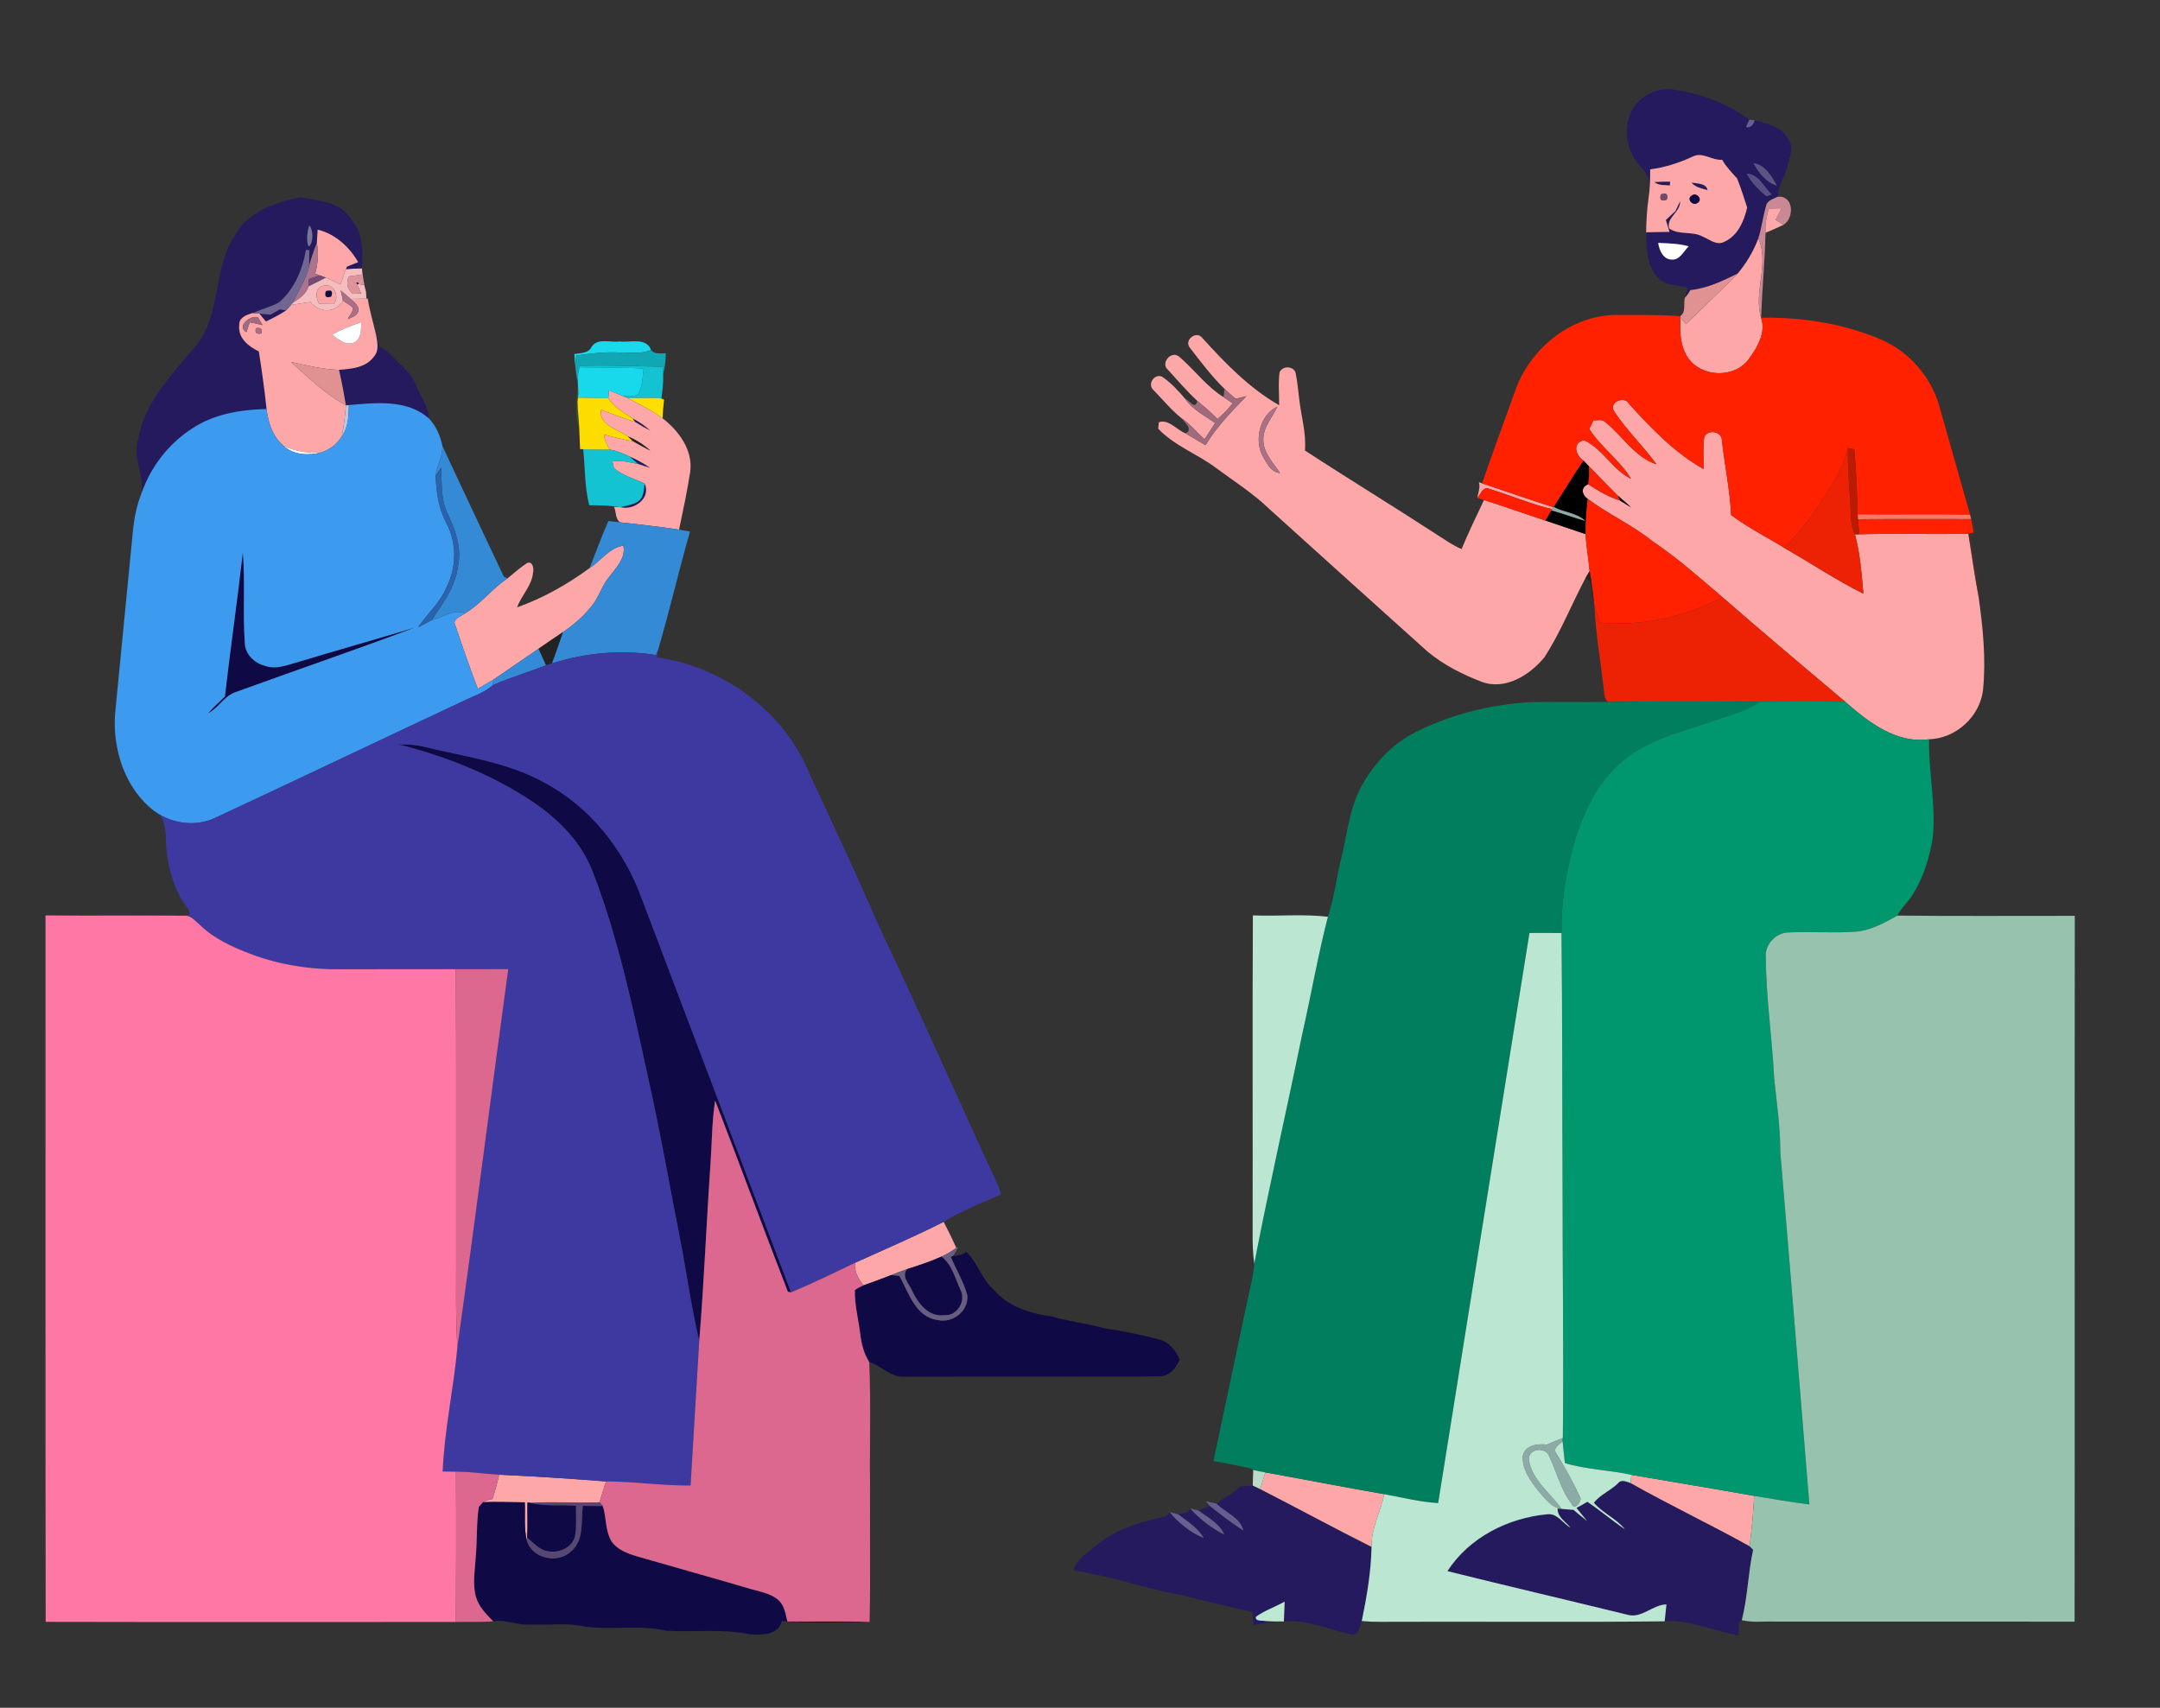 <?xml version="1.0" encoding="UTF-8" ?>
<!DOCTYPE svg PUBLIC "-//W3C//DTD SVG 1.1//EN" "http://www.w3.org/Graphics/SVG/1.1/DTD/svg11.dtd">
<svg width="645pt" height="510pt" viewBox="0 0 645 510" version="1.1" xmlns="http://www.w3.org/2000/svg">
<rect x="0" y="0" width="645" height="510" fill="#333333" stroke="none"/>
<g id="#251a5eff">
<path fill="#251a5e" opacity="1.00" d=" M 487.14 33.33 C 489.44 28.55 494.80 26.01 500.02 26.76 C 507.97 28.06 515.89 30.84 522.36 35.77 C 522.11 36.30 521.63 37.36 521.38 37.89 C 522.60 38.48 523.82 37.01 523.90 35.87 C 527.51 36.97 531.73 37.56 533.77 41.25 C 536.02 43.76 534.30 46.93 533.73 49.73 C 532.95 52.81 530.98 55.50 530.83 58.76 C 529.57 59.42 527.71 59.81 527.39 61.45 C 526.44 64.66 526.05 68.01 525.06 71.21 C 523.62 75.02 521.52 78.57 518.90 81.68 C 514.42 83.90 509.82 86.12 504.78 86.63 C 504.38 87.38 503.90 88.08 503.35 88.71 C 503.48 88.06 503.75 86.75 503.88 86.09 C 501.28 84.71 497.89 85.62 495.62 83.38 C 491.60 79.82 491.73 74.28 491.55 69.38 C 493.88 69.30 496.20 69.26 498.54 69.25 C 498.15 68.06 497.80 66.88 497.44 65.69 C 498.38 64.82 499.33 63.94 500.28 63.06 C 500.73 62.07 501.21 61.08 501.70 60.11 C 501.82 63.43 497.49 64.93 498.43 68.21 C 501.37 70.33 505.37 68.90 508.49 70.68 C 510.51 71.49 512.65 73.46 514.92 72.19 C 518.93 70.41 520.79 66.01 521.72 61.99 C 520.80 59.08 519.85 56.15 518.73 53.31 C 517.13 51.53 515.44 49.82 514.26 47.71 C 511.24 47.99 508.44 45.27 505.53 46.73 C 501.48 48.63 497.20 50.00 492.76 50.58 C 492.80 53.45 492.69 56.32 492.27 59.16 C 492.67 56.04 492.92 52.71 490.39 50.36 C 486.01 45.98 484.40 39.02 487.14 33.33 M 523.59 48.74 C 525.17 51.54 527.34 54.49 530.58 55.43 C 529.11 52.64 526.99 49.14 523.59 48.74 M 521.62 51.86 C 522.94 54.54 525.17 56.63 527.38 58.59 C 527.80 58.47 528.65 58.23 529.08 58.11 C 526.75 55.92 525.19 52.01 521.62 51.86 M 495.16 72.53 C 495.45 74.65 496.57 77.38 499.07 77.52 C 501.57 77.82 502.75 75.01 504.27 73.56 C 501.30 72.70 498.21 72.69 495.16 72.53 Z" />
<path fill="#251a5e" opacity="1.00" d=" M 493.99 54.37 C 495.56 54.27 497.13 54.25 498.72 54.24 C 498.70 54.52 498.66 55.09 498.64 55.37 C 497.04 55.24 495.31 55.43 493.99 54.37 Z" />
<path fill="#251a5e" opacity="1.00" d=" M 505.11 54.53 C 506.76 54.84 509.49 54.65 509.90 56.79 C 508.22 56.26 506.26 55.99 505.11 54.53 Z" />
<path fill="#251a5e" opacity="1.00" d=" M 70.17 70.26 C 74.06 63.13 82.47 60.24 90.02 58.92 C 93.72 59.78 97.64 59.96 101.04 61.82 C 103.80 63.14 105.09 66.05 106.87 68.35 C 108.32 72.13 108.36 76.19 108.06 80.17 C 106.46 80.18 104.86 80.28 103.27 80.41 C 103.36 80.21 103.54 79.81 103.64 79.61 C 104.74 79.15 105.85 78.70 106.96 78.28 C 104.26 73.69 100.14 69.87 94.86 68.58 C 94.77 69.92 94.69 71.25 94.61 72.59 C 93.69 74.81 92.91 77.09 92.32 79.42 C 92.36 77.85 92.37 76.27 92.38 74.70 L 91.35 74.65 C 90.36 80.52 87.89 86.40 83.28 90.34 C 80.79 91.65 78.05 92.38 75.47 93.49 C 73.65 94.01 71.29 94.79 71.44 97.13 C 71.00 100.91 74.23 103.49 77.29 104.94 C 78.19 110.66 79.00 116.39 79.60 122.15 C 71.78 122.32 63.73 123.66 57.14 128.13 C 50.30 132.59 45.04 139.42 42.33 147.12 C 43.03 141.81 39.49 136.64 41.25 131.31 C 43.01 120.33 51.09 112.15 57.88 103.97 C 66.35 94.63 63.28 80.41 70.17 70.26 M 92.35 67.33 C 91.73 69.26 91.39 71.69 92.14 73.61 C 93.71 72.63 93.53 68.43 92.35 67.33 Z" />
<path fill="#251a5e" opacity="1.00" d=" M 83.52 92.38 C 84.00 92.46 84.95 92.62 85.43 92.71 C 83.52 93.99 81.47 95.03 79.40 96.01 C 78.91 95.43 77.95 94.26 77.46 93.67 C 78.57 93.77 79.68 93.86 80.80 93.95 C 81.70 93.42 82.61 92.90 83.52 92.38 Z" />
<path fill="#251a5e" opacity="1.00" d=" M 112.30 100.04 C 112.64 101.21 112.98 102.39 113.33 103.57 C 114.99 104.12 116.20 105.40 117.38 106.62 C 119.82 109.25 122.92 111.45 124.18 114.96 C 125.53 118.30 127.97 121.31 128.14 125.03 C 121.53 119.15 112.28 120.29 104.18 120.97 L 103.30 121.05 C 102.71 117.49 102.03 113.96 101.23 110.44 C 104.92 110.15 109.22 109.82 111.60 106.56 C 113.27 104.76 112.70 102.19 112.30 100.04 Z" />
<path fill="#251a5e" opacity="1.00" d=" M 188.83 124.93 C 190.79 125.90 192.62 127.13 194.22 128.63 C 192.64 127.83 191.11 126.94 189.63 125.99 L 188.83 124.93 Z" />
<path fill="#251a5e" opacity="1.00" d=" M 187.94 136.31 C 190.13 137.23 192.22 138.37 194.17 139.73 C 192.96 139.37 191.75 138.96 190.56 138.56 C 189.67 137.82 188.81 137.05 187.94 136.31 Z" />
<path fill="#251a5e" opacity="1.00" d=" M 192.49 144.38 C 194.49 148.77 189.36 152.52 185.28 151.46 C 187.07 150.99 189.01 150.76 190.58 149.71 C 192.31 148.49 192.22 146.24 192.49 144.38 Z" />
<path fill="#251a5e" opacity="1.00" d=" M 483.10 443.02 C 484.07 441.66 485.63 442.49 486.89 442.87 C 498.58 449.48 510.73 455.22 522.46 461.76 C 522.72 462.02 523.24 462.56 523.50 462.83 C 521.99 469.76 521.87 476.95 520.12 483.84 L 519.26 484.47 C 519.22 485.77 519.19 487.07 519.18 488.39 C 511.78 487.20 504.70 483.56 497.09 484.18 C 497.26 482.49 497.44 480.81 497.62 479.13 C 493.49 479.22 490.27 483.36 486.08 482.24 C 468.14 477.84 450.15 473.66 432.23 469.20 C 438.68 459.13 450.37 453.29 462.06 452.21 C 465.04 451.86 466.68 454.93 469.00 456.26 C 467.60 454.43 465.04 453.11 465.12 450.51 C 466.70 450.63 468.28 450.76 469.87 450.90 C 471.20 452.03 472.55 453.15 473.94 454.23 C 472.87 452.92 471.79 451.63 470.75 450.31 C 471.85 449.74 472.94 449.14 474.00 448.49 C 477.85 451.07 481.39 454.09 485.22 456.70 C 482.65 453.46 478.60 451.89 475.95 448.77 C 477.82 446.36 480.91 445.15 483.10 443.02 Z" />
<path fill="#251a5e" opacity="1.00" d=" M 374.08 443.63 C 374.82 443.98 375.57 444.34 376.32 444.70 C 387.44 450.38 398.40 456.36 409.56 461.95 C 409.41 469.38 408.14 476.82 406.64 484.09 C 406.09 485.70 405.53 489.05 403.10 487.99 C 396.56 486.63 390.16 483.57 383.38 484.22 C 383.45 482.24 383.53 480.26 383.61 478.30 C 380.79 479.88 377.67 480.92 375.03 482.82 C 374.70 484.32 377.05 483.86 377.91 484.11 C 379.59 484.23 381.29 484.24 382.98 484.22 C 380.07 484.34 377.15 484.60 374.33 485.36 C 374.14 484.03 374.05 482.70 373.96 481.38 C 367.12 479.85 360.28 478.30 353.50 476.51 C 342.47 474.53 331.80 470.65 320.72 469.01 C 321.16 465.82 324.61 463.80 326.96 461.83 C 332.17 457.31 338.84 454.97 345.48 453.49 C 346.84 453.09 348.64 453.10 349.27 451.58 C 352.02 454.86 355.46 457.68 359.45 459.30 C 357.65 456.23 354.57 454.31 351.79 452.23 C 353.10 451.86 354.92 452.11 355.34 450.44 C 358.26 453.60 361.67 456.36 365.56 458.24 C 364.12 454.91 360.69 453.20 357.93 451.13 C 359.04 450.67 360.15 450.21 361.26 449.73 C 364.52 452.29 367.81 454.84 371.29 457.09 C 370.41 453.19 365.88 451.69 363.26 449.04 C 365.56 447.24 368.28 446.01 370.35 443.92 C 371.58 443.81 372.83 443.73 374.08 443.63 Z" />
</g>
<g id="#675f8fff">
<path fill="#675f8f" opacity="1.00" d=" M 522.36 35.77 C 522.74 35.80 523.51 35.85 523.90 35.87 C 523.82 37.01 522.60 38.48 521.38 37.89 C 521.63 37.36 522.11 36.30 522.36 35.77 Z" />
<path fill="#675f8f" opacity="1.00" d=" M 355.34 450.44 C 355.99 450.61 357.28 450.95 357.93 451.13 C 360.69 453.20 364.12 454.91 365.56 458.24 C 361.67 456.36 358.26 453.60 355.34 450.44 Z" />
</g>
<g id="#fda7a8ff">
<path fill="#fda7a8" opacity="1.00" d=" M 505.53 46.73 C 508.44 45.27 511.24 47.99 514.26 47.71 C 515.44 49.82 517.13 51.53 518.73 53.31 C 519.85 56.15 520.80 59.08 521.72 61.99 C 520.79 66.01 518.93 70.41 514.92 72.19 C 512.65 73.46 510.51 71.49 508.49 70.68 C 505.37 68.90 501.37 70.33 498.43 68.21 C 497.49 64.93 501.82 63.43 501.70 60.11 C 501.21 61.08 500.73 62.07 500.28 63.06 C 499.33 63.94 498.38 64.82 497.44 65.69 C 497.80 66.88 498.15 68.06 498.54 69.25 C 496.20 69.26 493.88 69.30 491.55 69.38 C 491.60 65.96 491.81 62.54 492.27 59.16 C 492.69 56.32 492.80 53.45 492.76 50.58 C 497.20 50.00 501.48 48.63 505.53 46.73 M 493.99 54.37 C 495.31 55.43 497.04 55.24 498.64 55.37 C 498.66 55.09 498.70 54.52 498.72 54.24 C 497.13 54.25 495.56 54.27 493.99 54.37 M 505.11 54.53 C 506.26 55.99 508.22 56.26 509.90 56.79 C 509.49 54.65 506.76 54.84 505.11 54.53 M 495.97 58.06 C 495.48 59.67 496.06 60.19 497.71 59.62 C 498.20 58.01 497.62 57.49 495.97 58.06 M 505.18 58.41 C 503.48 59.40 505.49 61.62 506.87 60.60 C 508.62 59.62 506.59 57.26 505.18 58.41 Z" />
<path fill="#fda7a8" opacity="1.00" d=" M 94.86 68.58 C 100.14 69.87 104.26 73.69 106.96 78.28 C 105.85 78.70 104.74 79.15 103.64 79.61 C 103.54 79.81 103.36 80.21 103.27 80.41 C 102.71 81.92 102.20 83.44 101.69 84.97 C 100.23 84.25 98.78 83.53 97.29 82.90 C 96.83 82.73 95.91 82.39 95.45 82.22 L 94.11 81.75 C 94.90 78.76 95.24 75.65 94.61 72.59 C 94.69 71.25 94.77 69.92 94.86 68.58 Z" />
<path fill="#fda7a8" opacity="1.00" d=" M 518.90 81.68 C 521.52 78.57 523.62 75.02 525.06 71.21 C 528.43 78.75 523.55 87.15 525.87 94.88 C 527.44 99.19 524.77 103.80 522.23 107.20 C 518.01 113.07 508.12 112.75 504.08 106.88 C 501.65 103.35 501.56 98.89 501.79 94.77 C 502.20 95.28 503.04 96.30 503.46 96.81 C 508.59 91.76 513.87 86.84 518.90 81.68 Z" />
<path fill="#fda7a8" opacity="1.00" d=" M 104.69 89.27 C 106.26 89.24 107.84 89.22 109.42 89.19 L 109.81 89.19 C 110.39 92.86 111.48 96.42 112.30 100.04 C 112.70 102.19 113.27 104.76 111.60 106.56 C 109.22 109.82 104.92 110.15 101.23 110.44 C 96.38 110.34 91.67 109.13 86.95 108.11 C 92.07 112.79 97.19 117.70 103.30 121.05 C 103.03 124.16 102.70 127.27 102.06 130.33 C 100.73 132.55 98.55 134.18 96.13 135.07 C 92.23 135.53 88.31 134.79 84.74 133.20 C 81.49 130.48 80.04 126.25 79.60 122.15 C 79.00 116.39 78.19 110.66 77.29 104.94 C 74.23 103.49 71.00 100.91 71.44 97.13 C 71.29 94.79 73.65 94.01 75.47 93.49 C 75.96 93.54 76.96 93.63 77.46 93.67 C 77.95 94.26 78.91 95.43 79.40 96.01 C 81.47 95.03 83.52 93.99 85.43 92.71 C 85.92 92.18 86.41 91.64 86.88 91.08 C 88.82 90.77 90.76 90.47 92.70 90.18 C 95.33 93.47 100.22 93.63 102.40 89.76 C 103.39 90.42 104.41 91.06 105.33 91.82 C 105.63 93.13 104.24 94.17 103.87 95.34 C 105.01 94.69 106.60 94.39 107.00 92.94 C 107.32 91.23 105.68 90.32 104.69 89.27 M 73.59 99.22 C 73.83 98.48 74.32 96.99 74.56 96.25 C 75.85 96.47 77.13 96.77 78.40 97.10 C 78.06 96.52 77.38 95.34 77.04 94.75 C 74.61 94.08 70.60 97.44 73.59 99.22 M 99.21 99.93 C 101.01 101.46 103.37 103.37 105.89 102.25 C 107.97 100.96 107.84 98.36 107.84 96.23 C 104.88 97.25 101.93 98.36 99.21 99.93 M 76.40 98.03 C 76.07 99.37 76.61 99.89 78.04 99.58 C 78.38 98.22 77.83 97.71 76.40 98.03 Z" />
<path fill="#fda7a8" opacity="1.00" d=" M 355.26 103.78 C 353.49 101.50 357.34 98.60 359.04 100.94 C 365.87 108.47 373.05 115.90 381.96 121.01 C 382.01 117.73 381.64 114.43 382.10 111.18 C 382.92 109.27 385.87 109.23 386.81 111.06 C 387.41 113.66 387.59 116.33 387.94 118.97 C 388.48 124.17 390.12 129.25 389.67 134.53 C 402.75 143.08 416.10 151.21 429.20 159.74 C 431.56 161.24 433.85 162.88 436.43 163.98 C 438.51 159.03 440.82 154.18 443.14 149.33 C 449.28 151.25 455.33 153.43 461.45 155.44 C 465.45 156.79 469.44 158.16 473.45 159.50 C 473.69 163.19 474.32 166.84 474.68 170.53 C 474.36 171.09 473.71 172.21 473.38 172.77 C 469.24 180.55 466.01 188.83 461.21 196.24 C 456.88 201.59 449.49 206.23 442.45 203.61 C 436.70 201.42 431.10 198.57 426.34 194.64 C 410.55 180.41 394.72 166.23 378.98 151.95 C 374.17 147.31 368.50 143.74 363.16 139.77 C 357.59 135.57 350.70 133.15 345.85 128.02 C 345.90 127.54 345.99 126.58 346.04 126.10 C 348.92 125.04 351.38 128.40 353.99 129.41 C 355.98 130.59 357.99 131.75 359.98 132.94 C 363.30 127.46 367.74 122.89 372.18 118.33 C 371.10 118.57 370.03 118.82 368.96 119.08 C 367.85 118.11 366.74 117.14 365.67 116.14 C 361.81 112.38 358.54 108.04 355.26 103.78 M 376.97 136.02 C 378.18 138.15 379.42 141.04 382.23 141.25 C 380.11 138.11 377.08 135.08 377.24 131.01 C 377.30 127.34 380.01 124.59 381.44 121.42 C 376.34 123.80 374.45 131.14 376.97 136.02 Z" />
<path fill="#fda7a8" opacity="1.00" d=" M 348.69 110.35 C 347.16 109.04 348.29 106.58 349.99 106.10 C 351.39 105.52 352.44 106.84 353.38 107.65 C 357.35 111.32 360.72 115.71 365.36 118.60 C 366.27 119.21 367.18 119.82 368.11 120.44 C 366.74 122.15 365.22 123.74 363.55 125.15 C 361.66 123.21 359.62 121.42 357.52 119.71 C 354.37 116.80 351.59 113.50 348.69 110.35 Z" />
<path fill="#fda7a8" opacity="1.00" d=" M 344.48 116.52 C 342.47 114.82 344.66 111.47 347.01 112.49 C 349.62 114.26 351.82 116.65 353.87 119.06 C 356.09 122.32 359.73 124.10 362.86 126.33 C 361.81 127.95 360.77 129.57 359.71 131.18 C 357.38 129.19 355.50 126.68 352.91 124.99 C 349.81 122.48 347.24 119.38 344.48 116.52 Z" />
<path fill="#fda7a8" opacity="1.00" d=" M 181.85 116.56 C 183.23 117.11 184.60 117.69 185.99 118.25 C 186.38 118.42 187.16 118.75 187.55 118.91 C 191.02 120.84 194.67 122.50 197.85 124.91 C 202.72 128.70 206.99 134.43 206.10 140.95 C 205.19 146.72 203.98 152.45 202.78 158.18 C 196.93 157.23 191.02 156.68 185.14 155.97 C 183.69 154.98 184.05 152.80 183.35 151.37 L 184.86 151.44 L 185.28 151.46 C 189.36 152.52 194.49 148.77 192.49 144.38 C 189.38 143.00 185.98 142.02 183.32 139.82 C 183.21 139.31 183.00 138.29 182.89 137.78 C 185.46 137.33 188.04 138.11 190.56 138.56 C 191.75 138.96 192.96 139.37 194.17 139.73 C 192.22 138.37 190.13 137.23 187.94 136.31 C 186.07 135.45 184.16 134.58 182.11 134.28 C 181.23 132.90 180.46 131.43 180.37 129.76 C 183.22 130.56 186.09 131.28 189.01 131.74 C 190.72 132.71 192.44 133.68 194.19 134.57 C 192.21 132.78 189.93 131.35 187.47 130.33 C 184.55 128.22 178.63 126.95 179.49 122.36 C 182.84 123.63 186.21 124.90 189.63 125.99 C 191.11 126.94 192.64 127.83 194.22 128.63 C 192.62 127.13 190.79 125.90 188.83 124.93 C 186.21 123.22 183.35 121.64 181.65 118.91 C 181.70 118.32 181.80 117.14 181.85 116.56 Z" />
<path fill="#fda7a8" opacity="1.00" d=" M 482.01 122.86 C 480.22 120.24 485.02 117.98 486.43 120.57 C 493.04 127.90 500.01 135.14 508.69 140.07 C 508.72 137.04 508.50 134.00 508.83 130.98 C 509.31 128.03 514.23 128.60 514.19 131.55 C 515.00 138.99 516.58 146.33 516.94 153.81 C 521.91 157.57 527.56 160.33 532.84 163.64 C 540.72 168.15 548.29 173.24 556.43 177.28 C 555.90 171.34 555.46 165.33 553.90 159.57 L 555.24 159.55 C 566.08 159.25 576.93 159.62 587.77 159.38 C 588.78 165.66 589.64 171.96 590.83 178.21 C 592.12 187.40 593.07 196.74 592.16 206.01 C 591.22 214.02 584.09 220.52 576.03 220.77 C 566.22 222.12 557.89 215.62 550.98 209.56 C 538.72 199.22 526.45 188.90 514.37 178.37 C 507.55 172.57 500.86 166.60 493.42 161.61 C 487.38 156.76 480.24 153.59 474.06 148.95 C 472.33 147.74 471.93 145.47 474.26 144.62 C 477.24 146.55 480.30 148.39 483.71 149.45 C 484.83 150.15 485.94 150.84 487.07 151.53 C 485.77 150.30 484.40 149.15 483.05 147.98 C 480.15 145.10 477.30 142.16 474.46 139.22 C 474.06 138.81 473.26 137.99 472.86 137.58 C 470.50 136.01 469.37 132.26 473.01 131.46 C 478.60 134.00 481.45 140.24 487.01 142.97 C 483.71 137.36 478.04 133.61 474.56 128.09 C 474.88 127.45 475.51 126.15 475.82 125.51 C 476.88 125.62 478.12 125.17 479.07 125.82 C 484.39 129.92 487.99 136.47 494.65 138.67 C 490.70 133.20 485.71 128.52 482.01 122.86 Z" />
<path fill="#fda7a8" opacity="1.00" d=" M 441.59 143.99 C 441.84 144.08 442.32 144.25 442.57 144.34 C 449.67 146.72 456.74 149.20 463.87 151.47 C 463.77 151.61 463.58 151.90 463.48 152.05 C 457.09 150.57 451.06 147.91 444.80 146.02 C 442.89 145.07 442.15 147.65 441.12 148.67 C 441.42 147.13 442.10 145.56 441.59 143.99 Z" />
<path fill="#fda7a8" opacity="1.00" d=" M 176.04 169.66 C 179.41 167.52 182.07 163.47 186.14 162.96 C 186.92 166.59 184.04 169.45 182.06 172.11 C 179.77 174.67 178.96 178.13 176.83 180.79 C 174.42 183.93 171.38 186.52 168.13 188.75 C 165.68 190.40 163.23 192.05 160.81 193.74 C 156.31 196.83 151.82 199.91 147.31 202.98 C 145.78 203.91 144.22 204.79 142.68 205.69 C 140.28 199.49 138.14 193.19 136.02 186.89 C 134.79 184.75 137.71 184.18 138.87 183.15 C 143.62 180.35 146.94 175.76 151.53 172.74 C 153.47 171.20 155.29 169.50 157.37 168.15 C 159.14 167.44 159.45 169.87 159.17 171.05 C 158.80 174.96 155.69 177.79 154.41 181.38 C 162.17 178.61 169.41 174.53 176.04 169.66 Z" />
<path fill="#fda7a8" opacity="1.00" d=" M 255.34 377.10 C 264.18 373.08 273.14 369.28 281.79 364.88 C 283.13 367.44 284.38 370.05 285.58 372.67 C 284.17 373.66 282.70 374.56 281.13 375.26 C 277.80 376.76 274.34 377.91 270.86 379.00 C 269.26 379.54 267.69 380.16 266.13 380.78 C 263.37 381.85 260.60 382.88 257.82 383.87 C 256.39 381.86 254.93 379.69 255.34 377.10 Z" />
<path fill="#fda7a8" opacity="1.00" d=" M 377.85 439.71 C 389.70 441.84 401.52 444.15 413.38 446.21 C 412.25 451.48 409.42 456.48 409.56 461.95 C 398.40 456.36 387.44 450.38 376.32 444.70 C 376.82 443.03 377.33 441.37 377.85 439.71 Z" />
<path fill="#fda7a8" opacity="1.00" d=" M 149.05 440.40 C 159.70 440.87 170.34 441.59 180.97 442.40 C 180.30 444.46 179.64 446.54 179.02 448.63 C 172.19 449.08 165.34 448.29 158.51 448.84 L 157.51 448.67 C 157.43 452.17 157.64 455.67 157.40 459.17 L 157.34 460.16 C 156.40 456.39 156.87 452.48 156.71 448.65 C 152.54 448.63 148.38 448.46 144.21 448.60 C 145.10 448.14 146.04 447.83 147.03 447.66 C 147.84 445.28 148.49 442.84 149.05 440.40 Z" />
<path fill="#fda7a8" opacity="1.00" d=" M 487.14 440.44 C 499.36 442.53 511.59 444.55 523.80 446.72 C 523.59 451.75 523.07 456.76 522.46 461.76 C 510.73 455.22 498.58 449.48 486.89 442.87 C 486.95 442.26 487.07 441.05 487.14 440.44 Z" />
</g>
<g id="#5d5486ff">
<path fill="#5d5486" opacity="1.00" d=" M 523.59 48.74 C 526.99 49.14 529.11 52.64 530.58 55.43 C 527.34 54.49 525.17 51.54 523.59 48.74 Z" />
</g>
<g id="#585083ff">
<path fill="#585083" opacity="1.00" d=" M 521.62 51.86 C 525.19 52.01 526.75 55.92 529.08 58.11 C 528.65 58.23 527.80 58.47 527.38 58.59 C 525.17 56.63 522.94 54.54 521.62 51.86 Z" />
</g>
<g id="#724c6eff">
<path fill="#724c6e" opacity="1.00" d=" M 495.97 58.06 C 497.62 57.49 498.20 58.01 497.71 59.62 C 496.06 60.19 495.48 59.67 495.97 58.06 Z" />
</g>
<g id="#0f0945ff">
<path fill="#0f0945" opacity="1.00" d=" M 505.18 58.41 C 506.59 57.26 508.62 59.62 506.87 60.60 C 505.49 61.62 503.48 59.40 505.18 58.41 Z" />
<path fill="#0f0945" opacity="1.00" d=" M 97.30 86.95 C 98.96 86.39 99.50 86.94 98.92 88.58 C 97.32 89.09 96.78 88.55 97.30 86.95 Z" />
<path fill="#0f0945" opacity="1.00" d=" M 72.51 164.93 C 73.25 173.93 72.45 182.99 73.10 191.99 C 73.18 195.35 75.97 198.05 79.11 198.83 C 82.36 200.02 85.70 198.63 88.84 197.75 C 100.48 194.24 112.18 190.92 123.83 187.43 C 105.96 194.17 87.83 200.32 69.88 206.86 C 66.76 208.19 65.12 211.49 62.12 213.03 C 63.70 211.27 65.43 209.65 67.15 208.03 C 68.80 193.65 70.90 179.32 72.51 164.93 Z" />
<path fill="#0f0945" opacity="1.00" d=" M 118.97 222.29 C 121.67 222.27 124.39 222.40 127.01 223.10 C 138.94 225.99 151.46 227.60 162.36 233.61 C 176.17 240.85 186.38 253.82 191.64 268.36 C 206.53 307.55 221.33 346.75 236.21 385.94 L 235.27 385.75 C 227.88 366.78 220.90 347.64 213.55 328.66 C 212.55 335.07 212.60 341.57 212.13 348.03 C 210.92 365.49 210.24 382.99 208.80 400.43 C 206.64 391.33 205.31 382.06 203.64 372.87 C 200.20 355.55 197.23 338.13 193.33 320.90 C 188.92 300.65 184.61 280.23 177.18 260.83 C 173.94 251.94 167.11 244.92 159.41 239.67 C 147.18 231.40 133.25 225.90 118.97 222.29 Z" />
<path fill="#0f0945" opacity="1.00" d=" M 288.56 373.84 C 291.99 377.09 293.11 382.09 296.80 385.20 C 301.01 390.22 307.58 392.25 313.86 393.10 C 319.01 394.60 324.37 395.19 329.52 396.61 C 335.02 397.52 340.57 398.49 345.95 399.96 C 349.08 400.64 351.03 403.21 352.26 406.00 C 351.20 408.63 349.09 411.13 345.99 411.05 C 320.65 411.07 295.30 411.09 269.96 411.12 C 265.94 411.33 263.18 407.84 259.56 406.74 C 257.91 404.16 257.21 401.17 256.85 398.17 C 256.32 393.86 255.15 389.59 255.28 385.23 C 256.08 384.69 256.92 384.23 257.82 383.87 C 260.60 382.88 263.37 381.85 266.13 380.78 C 266.74 380.84 267.96 380.97 268.57 381.03 C 271.34 386.05 273.41 393.37 280.05 394.22 C 284.47 395.22 289.22 391.56 288.87 386.95 C 287.84 382.84 285.51 379.21 283.92 375.32 L 284.60 375.02 C 286.10 375.07 287.42 374.68 288.56 373.84 Z" />
<path fill="#0f0945" opacity="1.00" d=" M 270.86 379.00 C 274.34 377.91 277.80 376.76 281.13 375.26 C 284.29 377.64 285.23 381.76 286.81 385.21 C 288.56 388.50 285.83 393.04 282.04 392.74 C 277.38 393.42 274.25 389.38 272.47 385.66 C 271.64 383.56 269.03 381.24 270.86 379.00 Z" />
<path fill="#0f0945" opacity="1.00" d=" M 142.98 450.01 C 143.29 449.66 143.90 448.95 144.21 448.60 C 148.38 448.46 152.54 448.63 156.71 448.65 C 156.87 452.48 156.40 456.39 157.34 460.16 C 158.89 465.42 166.49 467.08 170.41 463.40 C 174.52 460.14 173.45 454.30 174.04 449.71 C 176.03 449.71 178.02 449.72 180.01 449.76 C 181.13 453.25 180.68 457.21 182.67 460.41 C 184.40 462.79 187.29 463.89 190.01 464.72 C 201.15 467.94 212.31 471.04 223.43 474.31 C 226.41 475.25 229.76 475.62 232.25 477.68 C 234.21 479.27 234.57 481.90 235.12 484.21 C 243.30 484.35 251.49 484.06 259.67 484.37 L 259.99 484.38 C 251.15 484.31 242.27 484.80 233.45 484.10 C 232.51 488.33 227.43 488.32 224.00 488.08 C 215.80 486.33 207.32 487.48 198.99 487.00 C 191.15 485.13 182.95 486.79 175.01 485.82 C 169.45 484.47 163.65 485.42 157.99 485.11 C 154.34 485.46 150.95 483.45 147.29 484.21 C 145.20 482.04 142.92 479.81 142.11 476.81 C 141.06 472.98 141.83 468.98 142.05 465.09 C 142.53 460.08 142.22 455.00 142.98 450.01 Z" />
<path fill="#0f0945" opacity="1.00" d=" M 157.51 448.67 L 158.51 448.84 C 162.93 449.92 167.51 449.29 172.00 449.67 C 171.96 452.69 172.23 455.75 171.71 458.76 C 170.89 462.08 167.13 463.82 163.93 463.29 C 161.19 463.06 159.38 460.78 157.40 459.17 C 157.64 455.67 157.43 452.17 157.51 448.67 Z" />
</g>
<g id="#ca8895ff">
<path fill="#ca8895" opacity="1.00" d=" M 527.39 61.45 C 527.71 59.81 529.57 59.42 530.83 58.76 C 535.65 58.25 535.90 65.08 532.56 67.15 C 531.97 66.78 530.79 66.04 530.20 65.67 C 530.80 64.52 531.39 63.36 532.00 62.21 C 530.71 62.24 529.43 62.26 528.16 62.29 C 527.52 64.65 527.00 67.07 527.21 69.53 C 527.00 77.98 526.20 86.42 525.87 94.88 C 523.55 87.15 528.43 78.75 525.06 71.21 C 526.05 68.01 526.44 64.66 527.39 61.45 Z" />
</g>
<g id="#fda8abff">
<path fill="#fda8ab" opacity="1.00" d=" M 528.16 62.29 C 529.43 62.26 530.71 62.24 532.00 62.21 C 531.39 63.36 530.80 64.52 530.20 65.67 C 530.79 66.04 531.97 66.78 532.56 67.15 C 530.79 67.96 529.01 68.78 527.21 69.53 C 527.00 67.07 527.52 64.65 528.16 62.29 Z" />
</g>
<g id="#7a749cff">
<path fill="#7a749c" opacity="1.00" d=" M 92.35 67.33 C 93.53 68.43 93.71 72.63 92.14 73.61 C 91.39 71.69 91.73 69.26 92.35 67.33 Z" />
</g>
<g id="#ac738dff">
<path fill="#ac738d" opacity="1.00" d=" M 92.32 79.42 C 92.91 77.09 93.69 74.81 94.61 72.59 C 95.24 75.65 94.90 78.76 94.11 81.75 L 95.45 82.22 C 94.38 82.59 93.30 82.97 92.22 83.35 C 92.21 83.88 92.19 84.94 92.18 85.47 C 91.49 87.86 89.38 89.18 87.42 90.45 C 89.13 86.81 91.44 83.39 92.32 79.42 Z" />
</g>
<g id="#ffffffff">
<path fill="#ffffff" opacity="1.00" d=" M 495.16 72.53 C 498.21 72.69 501.30 72.70 504.27 73.56 C 502.75 75.01 501.57 77.82 499.07 77.52 C 496.57 77.38 495.45 74.65 495.16 72.53 Z" />
<path fill="#ffffff" opacity="1.00" d=" M 99.21 99.93 C 101.93 98.36 104.88 97.25 107.84 96.23 C 107.84 98.36 107.97 100.96 105.89 102.25 C 103.37 103.37 101.01 101.46 99.21 99.93 Z" />
<path fill="#ffffff" opacity="1.00" d=" M 84.74 133.20 C 88.31 134.79 92.23 135.53 96.13 135.07 C 92.30 136.05 87.82 136.02 84.74 133.20 Z" />
</g>
<g id="#716692ff">
<path fill="#716692" opacity="1.00" d=" M 91.35 74.65 L 92.38 74.70 C 92.37 76.27 92.36 77.85 92.32 79.42 C 91.44 83.39 89.13 86.81 87.42 90.45 L 86.88 91.08 C 86.41 91.64 85.92 92.18 85.43 92.71 C 84.95 92.62 84.00 92.46 83.52 92.38 C 82.61 92.90 81.70 93.42 80.80 93.95 C 79.68 93.86 78.57 93.77 77.46 93.67 C 76.96 93.63 75.96 93.54 75.47 93.49 C 78.05 92.38 80.79 91.65 83.28 90.34 C 87.89 86.40 90.36 80.52 91.35 74.65 Z" />
</g>
<g id="#f5bdbfff">
<path fill="#f5bdbf" opacity="1.00" d=" M 103.27 80.41 C 104.86 80.28 106.46 80.18 108.06 80.17 L 108.16 80.84 L 108.31 81.96 C 106.97 82.15 105.62 82.34 104.27 82.52 C 103.21 84.49 103.68 86.32 105.36 87.74 C 105.98 87.71 107.21 87.66 107.83 87.64 C 107.42 86.69 107.01 85.74 106.61 84.79 L 107.12 84.84 C 107.54 84.93 108.40 85.09 108.82 85.18 C 108.93 85.63 109.16 86.53 109.28 86.98 C 109.31 87.54 109.38 88.64 109.42 89.19 C 107.84 89.22 106.26 89.24 104.69 89.27 C 103.72 88.41 102.74 87.56 101.76 86.72 C 101.92 87.48 102.24 89.00 102.40 89.76 C 100.22 93.63 95.33 93.47 92.70 90.18 C 90.76 90.47 88.82 90.77 86.88 91.08 L 87.42 90.45 C 89.38 89.18 91.49 87.86 92.18 85.47 C 93.88 84.61 95.58 83.75 97.29 82.90 C 98.78 83.53 100.23 84.25 101.69 84.97 C 102.20 83.44 102.71 81.92 103.27 80.41 M 96.31 85.41 C 93.89 86.28 94.31 88.94 95.30 90.74 C 96.76 90.75 98.22 90.77 99.69 90.80 C 101.59 88.41 99.52 84.22 96.31 85.41 Z" />
</g>
<g id="#38363c98">
<path fill="#38363c" opacity="0.60" d=" M 108.16 80.84 C 110.65 81.32 112.38 86.49 109.28 86.98 C 109.16 86.53 108.93 85.63 108.82 85.18 C 108.62 84.11 108.45 83.03 108.31 81.96 L 108.16 80.84 Z" />
</g>
<g id="#734c78ff">
<path fill="#734c78" opacity="1.00" d=" M 95.45 82.22 C 95.91 82.39 96.83 82.73 97.29 82.90 C 95.58 83.75 93.88 84.61 92.18 85.47 C 92.19 84.94 92.21 83.88 92.22 83.35 C 93.30 82.97 94.38 82.59 95.45 82.22 Z" />
</g>
<g id="#dd949bff">
<path fill="#dd949b" opacity="1.00" d=" M 104.27 82.52 C 105.62 82.34 106.97 82.15 108.31 81.96 C 108.45 83.03 108.62 84.11 108.82 85.18 C 108.40 85.09 107.54 84.93 107.12 84.84 L 106.88 84.34 L 106.43 84.37 L 106.61 84.79 C 107.01 85.74 107.42 86.69 107.83 87.64 C 107.21 87.66 105.98 87.71 105.36 87.74 C 103.68 86.32 103.21 84.49 104.27 82.52 Z" />
</g>
<g id="#e09292ff">
<path fill="#e09292" opacity="1.00" d=" M 504.78 86.63 C 509.82 86.12 514.42 83.90 518.90 81.68 C 513.87 86.84 508.59 91.76 503.46 96.81 C 503.04 96.30 502.20 95.28 501.79 94.77 L 501.78 94.41 C 503.53 93.13 502.65 90.74 503.11 88.96 L 503.35 88.71 C 503.90 88.08 504.38 87.38 504.78 86.63 Z" />
</g>
<g id="#1c134cff">
<path fill="#1c134c" opacity="1.00" d=" M 106.43 84.37 L 106.88 84.34 L 107.12 84.84 L 106.61 84.79 L 106.43 84.37 Z" />
</g>
<g id="#f8a5a7ff">
<path fill="#f8a5a7" opacity="1.00" d=" M 96.31 85.41 C 99.52 84.22 101.59 88.41 99.69 90.80 C 98.22 90.77 96.76 90.75 95.30 90.74 C 94.31 88.94 93.89 86.28 96.31 85.41 M 97.30 86.95 C 96.78 88.55 97.32 89.09 98.92 88.58 C 99.50 86.94 98.96 86.39 97.30 86.95 Z" />
</g>
<g id="#a86f85ff">
<path fill="#a86f85" opacity="1.00" d=" M 101.76 86.72 C 102.74 87.56 103.72 88.41 104.69 89.27 C 105.68 90.32 107.32 91.23 107.00 92.94 C 106.60 94.39 105.01 94.69 103.87 95.34 C 104.24 94.17 105.63 93.13 105.33 91.82 C 104.41 91.06 103.39 90.42 102.40 89.76 C 102.24 89.00 101.92 87.48 101.76 86.72 Z" />
</g>
<g id="#ff2100ff">
<path fill="#ff2100" opacity="1.00" d=" M 452.74 115.91 C 457.28 103.91 468.91 94.49 481.94 94.05 C 488.55 94.12 495.18 93.93 501.78 94.41 L 501.79 94.77 C 501.56 98.89 501.65 103.35 504.08 106.88 C 508.12 112.75 518.01 113.07 522.23 107.20 C 524.77 103.80 527.44 99.19 525.87 94.88 C 538.28 94.70 550.84 96.63 562.26 101.64 C 570.29 105.31 576.60 112.59 579.04 121.08 C 582.05 131.63 585.01 142.19 588.02 152.74 L 588.28 153.75 C 577.10 153.45 565.92 153.77 554.74 153.61 C 554.57 147.13 554.28 140.65 553.73 134.19 C 553.24 134.09 552.26 133.90 551.77 133.80 C 550.49 139.99 546.80 145.19 543.45 150.42 C 540.27 155.09 536.84 159.63 532.84 163.64 C 527.56 160.33 521.91 157.57 516.94 153.81 C 516.58 146.33 515.00 138.99 514.19 131.55 C 514.23 128.60 509.31 128.03 508.83 130.98 C 508.50 134.00 508.72 137.04 508.69 140.07 C 500.01 135.14 493.04 127.90 486.43 120.57 C 485.02 117.98 480.22 120.24 482.01 122.86 C 485.71 128.52 490.70 133.20 494.65 138.67 C 487.99 136.47 484.39 129.92 479.07 125.82 C 478.12 125.17 476.88 125.62 475.82 125.51 C 475.51 126.15 474.88 127.45 474.56 128.09 C 478.04 133.61 483.71 137.36 487.01 142.97 C 481.45 140.24 478.60 134.00 473.01 131.46 C 469.37 132.26 470.50 136.01 472.86 137.58 C 470.00 141.68 467.49 146.01 464.73 150.18 C 464.52 150.50 464.09 151.15 463.87 151.47 C 456.74 149.20 449.67 146.72 442.57 144.34 C 445.85 134.83 449.33 125.38 452.74 115.91 Z" />
<path fill="#ff2100" opacity="1.00" d=" M 474.06 148.95 C 480.24 153.59 487.38 156.76 493.42 161.61 C 500.86 166.60 507.55 172.57 514.37 178.37 C 503.12 184.26 490.34 187.13 477.64 185.92 C 477.15 184.14 476.64 182.38 476.11 180.61 L 475.95 179.99 C 475.67 176.81 475.26 173.66 474.68 170.53 C 474.32 166.84 473.69 163.19 473.45 159.50 C 473.37 155.97 473.68 152.45 474.06 148.95 Z" />
<path fill="#ff2100" opacity="1.00" d=" M 554.81 155.06 C 566.07 154.92 577.33 155.04 588.60 155.00 C 588.88 156.35 589.12 157.71 589.35 159.07 L 587.77 159.38 C 576.93 159.62 566.08 159.25 555.24 159.55 C 555.07 158.05 554.93 156.55 554.81 155.06 Z" />
</g>
<g id="#a26a82ff">
<path fill="#a26a82" opacity="1.00" d=" M 73.59 99.22 C 70.60 97.44 74.61 94.08 77.04 94.75 C 77.38 95.34 78.06 96.52 78.40 97.10 C 77.13 96.77 75.85 96.47 74.56 96.25 C 74.32 96.99 73.83 98.48 73.59 99.22 Z" />
</g>
<g id="#a86e86ff">
<path fill="#a86e86" opacity="1.00" d=" M 76.40 98.03 C 77.83 97.71 78.38 98.22 78.04 99.58 C 76.61 99.89 76.07 99.37 76.40 98.03 Z" />
</g>
<g id="#19daecff">
<path fill="#19daec" opacity="1.00" d=" M 176.71 103.50 C 178.53 100.85 182.27 102.37 184.97 101.97 C 188.10 102.39 192.96 100.62 194.42 104.52 C 191.45 105.80 188.14 105.19 185.02 105.28 C 180.67 105.04 176.35 105.58 172.06 106.17 C 171.99 106.90 171.86 108.37 171.79 109.10 C 171.62 107.98 171.56 106.84 171.51 105.72 C 173.38 105.42 175.78 105.54 176.71 103.50 Z" />
</g>
<g id="#10a6b4ff">
<path fill="#10a6b4" opacity="1.00" d=" M 194.42 104.52 C 195.52 105.92 197.27 105.45 198.81 105.50 C 198.84 107.66 198.49 109.79 198.02 111.88 C 197.98 111.30 197.89 110.12 197.84 109.53 C 189.63 109.34 181.42 109.07 173.20 109.24 L 172.96 109.91 C 172.83 110.63 172.57 112.06 172.45 112.77 L 172.35 113.55 C 172.11 112.07 171.92 110.59 171.79 109.10 C 171.86 108.37 171.99 106.90 172.06 106.17 C 176.35 105.58 180.67 105.04 185.02 105.28 C 188.14 105.19 191.45 105.80 194.42 104.52 Z" />
</g>
<g id="#e09293ff">
<path fill="#e09293" opacity="1.00" d=" M 86.95 108.11 C 91.67 109.13 96.38 110.34 101.23 110.44 C 102.03 113.96 102.71 117.49 103.30 121.05 C 97.19 117.70 92.07 112.79 86.95 108.11 Z" />
</g>
<g id="#13c3d2ff">
<path fill="#13c3d2" opacity="1.00" d=" M 173.20 109.24 C 181.42 109.07 189.63 109.34 197.84 109.53 C 197.89 110.12 197.98 111.30 198.02 111.88 C 198.13 114.26 197.83 116.64 197.49 118.99 C 194.18 118.66 190.86 118.95 187.55 118.91 C 187.16 118.75 186.38 118.42 185.99 118.25 C 187.53 118.30 189.22 118.60 190.61 117.71 C 191.85 115.35 191.91 112.64 192.17 110.05 C 185.77 109.68 179.36 109.90 172.96 109.91 L 173.20 109.24 Z" />
<path fill="#13c3d2" opacity="1.00" d=" M 174.14 134.15 C 176.79 134.30 179.45 134.25 182.11 134.28 C 184.16 134.58 186.07 135.45 187.94 136.31 C 188.81 137.05 189.67 137.82 190.56 138.56 C 188.04 138.11 185.46 137.33 182.89 137.78 C 183.00 138.29 183.21 139.31 183.32 139.82 C 185.98 142.02 189.38 143.00 192.49 144.38 C 192.22 146.24 192.31 148.49 190.58 149.71 C 189.01 150.76 187.07 150.99 185.28 151.46 L 184.86 151.44 C 181.92 150.92 178.95 150.87 175.98 150.90 C 174.52 145.47 174.77 139.72 174.14 134.15 Z" />
</g>
<g id="#18d9ebff">
<path fill="#18d9eb" opacity="1.00" d=" M 172.96 109.91 C 179.36 109.90 185.77 109.68 192.17 110.05 C 191.91 112.64 191.85 115.35 190.61 117.71 C 189.22 118.60 187.53 118.30 185.99 118.25 C 184.60 117.69 183.23 117.11 181.85 116.56 C 181.80 117.14 181.70 118.32 181.65 118.91 C 178.64 118.85 175.62 118.85 172.60 118.75 C 172.80 116.76 172.54 114.76 172.45 112.77 C 172.57 112.06 172.83 110.63 172.96 109.91 Z" />
</g>
<g id="#4c5d26a1">
<path fill="#4c5d26" opacity="0.63" d=" M 172.35 113.55 L 172.45 112.77 C 172.54 114.76 172.80 116.76 172.60 118.75 L 172.46 119.95 C 172.49 122.64 172.88 125.32 172.97 128.01 C 171.27 123.29 172.63 118.39 172.35 113.55 Z" />
</g>
<g id="#a26c7ff6">
<path fill="#a26c7f" opacity="0.96" d=" M 365.67 116.14 C 366.74 117.14 367.85 118.11 368.96 119.08 C 370.03 118.82 371.10 118.57 372.18 118.33 C 367.74 122.89 363.30 127.46 359.98 132.94 C 357.99 131.75 355.98 130.59 353.99 129.41 C 356.44 128.32 353.75 126.20 352.91 124.99 C 355.50 126.68 357.38 129.19 359.71 131.18 C 360.77 129.57 361.81 127.95 362.86 126.33 C 359.73 124.10 356.09 122.32 353.87 119.06 C 355.09 119.48 356.94 122.58 357.52 119.71 C 359.62 121.42 361.66 123.21 363.55 125.15 C 365.22 123.74 366.74 122.15 368.11 120.44 C 367.18 119.82 366.27 119.21 365.36 118.60 C 365.44 117.98 365.60 116.75 365.67 116.14 Z" />
</g>
<g id="#fddd00ff">
<path fill="#fddd00" opacity="1.00" d=" M 172.60 118.75 C 175.62 118.85 178.64 118.85 181.65 118.91 C 183.35 121.64 186.21 123.22 188.83 124.93 L 189.63 125.99 C 186.21 124.90 182.84 123.63 179.49 122.36 C 178.63 126.95 184.55 128.22 187.47 130.33 C 187.85 130.68 188.63 131.38 189.01 131.74 C 186.09 131.28 183.22 130.56 180.37 129.76 C 180.46 131.43 181.23 132.90 182.11 134.28 C 179.45 134.25 176.79 134.30 174.14 134.15 L 173.22 134.11 C 173.13 132.07 173.07 130.04 172.97 128.01 C 172.88 125.32 172.49 122.64 172.46 119.95 L 172.60 118.75 Z" />
</g>
<g id="#ffde01ff">
<path fill="#ffde01" opacity="1.00" d=" M 187.55 118.91 C 190.86 118.95 194.18 118.66 197.49 118.99 L 198.30 119.35 C 198.06 121.20 197.93 123.05 197.85 124.91 C 194.67 122.50 191.02 120.84 187.55 118.91 Z" />
</g>
<g id="#c1c6e0ff">
<path fill="#c1c6e0" opacity="1.00" d=" M 103.30 121.05 L 104.18 120.97 C 104.10 124.19 104.04 127.61 102.06 130.33 C 102.70 127.27 103.03 124.16 103.30 121.05 Z" />
</g>
<g id="#3c9befff">
<path fill="#3c9bef" opacity="1.00" d=" M 104.18 120.97 C 112.28 120.29 121.53 119.15 128.14 125.03 C 130.23 127.27 131.48 130.16 132.09 133.14 C 132.26 136.26 130.43 138.98 130.11 142.03 C 130.23 146.98 131.00 152.00 133.39 156.41 C 136.45 162.29 136.32 169.45 133.36 175.34 C 131.43 179.95 127.60 183.29 124.83 187.35 C 126.21 186.66 127.57 185.94 128.91 185.19 C 132.21 184.49 135.42 181.68 138.87 183.15 C 137.71 184.18 134.79 184.75 136.02 186.89 C 138.14 193.19 140.28 199.49 142.68 205.69 C 144.22 204.79 145.78 203.91 147.31 202.98 L 147.20 204.58 C 145.07 206.54 142.32 207.54 139.73 208.71 C 114.54 220.49 89.47 232.50 64.26 244.24 C 58.36 247.01 51.24 246.03 46.04 242.18 C 37.34 235.55 33.54 223.72 34.38 213.05 C 36.10 195.03 37.92 177.01 39.65 158.98 C 40.04 154.94 40.78 150.89 42.33 147.12 C 45.04 139.42 50.30 132.59 57.14 128.13 C 63.73 123.66 71.78 122.32 79.60 122.15 C 80.04 126.25 81.49 130.48 84.74 133.20 C 87.82 136.02 92.30 136.05 96.13 135.07 C 98.55 134.18 100.73 132.55 102.06 130.33 C 104.04 127.61 104.10 124.19 104.18 120.97 M 72.51 164.93 C 70.90 179.32 68.80 193.65 67.15 208.03 C 65.43 209.65 63.70 211.27 62.12 213.03 C 65.12 211.49 66.76 208.19 69.88 206.86 C 87.83 200.32 105.96 194.17 123.83 187.43 C 112.18 190.92 100.48 194.24 88.84 197.75 C 85.70 198.63 82.36 200.02 79.11 198.83 C 75.97 198.05 73.18 195.35 73.10 191.99 C 72.45 182.99 73.25 173.93 72.51 164.93 Z" />
</g>
<g id="#aa7086ff">
<path fill="#aa7086" opacity="1.00" d=" M 376.97 136.02 C 374.45 131.14 376.34 123.80 381.44 121.42 C 380.01 124.59 377.30 127.34 377.24 131.01 C 377.08 135.08 380.11 138.11 382.23 141.25 C 379.42 141.04 378.18 138.15 376.97 136.02 Z" />
</g>
<g id="#232324ff">
<path fill="#232324" opacity="1.00" d=" M 187.47 130.33 C 189.93 131.35 192.21 132.78 194.19 134.57 C 192.44 133.68 190.72 132.71 189.01 131.74 C 188.63 131.38 187.85 130.68 187.47 130.33 Z" />
<path fill="#232324" opacity="1.00" d=" M 473.38 172.77 C 473.71 172.21 474.36 171.09 474.68 170.53 C 475.26 173.66 475.67 176.81 475.95 179.99 C 474.85 177.70 476.30 173.53 473.38 172.77 Z" />
<path fill="#232324" opacity="1.00" d=" M 160.81 193.74 C 163.23 192.05 165.68 190.40 168.13 188.75 C 167.11 191.90 165.94 195.00 164.83 198.11 C 164.38 198.26 163.49 198.55 163.04 198.69 C 162.30 197.04 161.56 195.39 160.81 193.74 Z" />
</g>
<g id="#348ad5ff">
<path fill="#348ad5" opacity="1.00" d=" M 132.09 133.14 C 138.14 146.19 144.32 159.17 150.44 172.19 C 150.71 172.33 151.26 172.60 151.53 172.74 C 146.94 175.76 143.62 180.35 138.87 183.15 C 135.42 181.68 132.21 184.49 128.91 185.19 C 132.26 180.19 136.05 175.14 136.78 168.97 C 137.92 163.54 135.97 158.19 133.66 153.35 C 131.53 149.10 132.00 144.23 131.74 139.64 C 131.18 140.42 130.64 141.22 130.11 142.03 C 130.43 138.98 132.26 136.26 132.09 133.14 Z" />
<path fill="#348ad5" opacity="1.00" d=" M 176.04 169.66 C 177.95 164.98 179.60 160.20 181.68 155.59 C 182.55 155.69 184.27 155.88 185.14 155.97 C 191.02 156.68 196.93 157.23 202.78 158.18 C 203.87 158.36 204.96 158.54 206.05 158.73 C 202.68 170.43 199.98 182.31 196.54 193.98 C 196.38 194.39 196.06 195.20 195.90 195.61 C 185.51 193.96 174.83 194.94 164.83 198.11 C 165.94 195.00 167.11 191.90 168.13 188.75 C 171.38 186.52 174.42 183.93 176.83 180.79 C 178.96 178.13 179.77 174.67 182.06 172.11 C 184.04 169.45 186.92 166.59 186.14 162.96 C 182.07 163.47 179.41 167.52 176.04 169.66 Z" />
</g>
<g id="#ed2204ff">
<path fill="#ed2204" opacity="1.00" d=" M 543.45 150.42 C 546.80 145.19 550.49 139.99 551.77 133.80 C 551.72 138.77 552.06 143.74 552.45 148.70 C 552.77 152.33 552.29 156.16 553.90 159.57 C 555.46 165.33 555.90 171.34 556.43 177.28 C 548.29 173.24 540.72 168.15 532.84 163.64 C 536.84 159.63 540.27 155.09 543.45 150.42 Z" />
<path fill="#ed2204" opacity="1.00" d=" M 477.64 185.92 C 490.34 187.13 503.12 184.26 514.37 178.37 C 526.45 188.90 538.72 199.22 550.98 209.56 C 542.45 209.44 533.91 209.48 525.39 209.55 C 510.37 209.49 495.35 209.38 480.34 209.61 C 478.98 208.93 479.13 207.35 478.93 206.08 C 478.03 197.59 476.43 189.16 476.11 180.61 C 476.64 182.38 477.15 184.14 477.64 185.92 Z" />
</g>
<g id="#bc1a02ff">
<path fill="#bc1a02" opacity="1.00" d=" M 551.77 133.80 C 552.26 133.90 553.24 134.09 553.73 134.19 C 554.28 140.65 554.57 147.13 554.74 153.61 C 554.75 153.97 554.79 154.69 554.81 155.06 C 554.93 156.55 555.07 158.05 555.24 159.55 L 553.90 159.57 C 552.29 156.16 552.77 152.33 552.45 148.70 C 552.06 143.74 551.72 138.77 551.77 133.80 Z" />
</g>
<g id="#000000ff">
<path fill="#000000" opacity="1.00" d=" M 464.73 150.18 C 467.49 146.01 470.00 141.68 472.86 137.58 C 473.26 137.99 474.06 138.81 474.46 139.22 C 474.57 141.02 474.54 142.84 474.26 144.62 C 471.93 145.47 472.33 147.74 474.06 148.95 C 473.68 152.45 473.37 155.97 473.45 159.50 C 469.44 158.16 465.45 156.79 461.45 155.44 C 461.90 154.68 462.80 153.16 463.25 152.40 C 466.66 153.34 469.96 154.62 473.37 155.54 C 470.81 153.10 466.98 153.07 463.98 151.40 L 464.73 150.18 Z" />
<path fill="#000000" opacity="1.00" d=" M 483.05 147.98 C 484.40 149.15 485.77 150.30 487.07 151.53 C 485.94 150.84 484.83 150.15 483.71 149.45 L 483.05 147.98 Z" />
</g>
<g id="#ff2000ff">
<path fill="#ff2000" opacity="1.00" d=" M 474.46 139.22 C 477.30 142.16 480.15 145.10 483.05 147.98 L 483.71 149.45 C 480.30 148.39 477.24 146.55 474.26 144.62 C 474.54 142.84 474.57 141.02 474.46 139.22 Z" />
</g>
<g id="#2a63abff">
<path fill="#2a63ab" opacity="1.00" d=" M 130.11 142.03 C 130.64 141.22 131.18 140.42 131.74 139.64 C 132.00 144.23 131.53 149.10 133.66 153.35 C 135.97 158.19 137.92 163.54 136.78 168.97 C 136.05 175.14 132.26 180.19 128.91 185.19 C 127.57 185.94 126.21 186.66 124.83 187.35 C 127.60 183.29 131.43 179.95 133.36 175.34 C 136.32 169.45 136.45 162.29 133.39 156.41 C 131.00 152.00 130.23 146.98 130.11 142.03 Z" />
</g>
<g id="#ff1f00ff">
<path fill="#ff1f00" opacity="1.00" d=" M 441.12 148.67 C 442.15 147.65 442.89 145.07 444.80 146.02 C 451.06 147.91 457.09 150.57 463.48 152.05 L 463.25 152.40 C 462.80 153.16 461.90 154.68 461.45 155.44 C 455.33 153.43 449.28 151.25 443.14 149.33 C 442.63 149.17 441.63 148.84 441.12 148.67 Z" />
</g>
<g id="#8caba6ff">
<path fill="#8caba6" opacity="1.00" d=" M 463.87 151.47 C 464.09 151.15 464.52 150.50 464.73 150.18 L 463.98 151.40 C 466.98 153.07 470.81 153.10 473.37 155.54 C 469.96 154.62 466.66 153.34 463.25 152.40 L 463.48 152.05 C 463.58 151.90 463.77 151.61 463.87 151.47 Z" />
<path fill="#8caba6" opacity="1.00" d=" M 461.94 431.40 C 463.49 430.68 465.07 430.02 466.68 429.43 L 466.62 430.43 C 465.61 431.42 463.39 432.53 464.84 434.18 C 467.43 438.52 469.97 442.90 472.01 447.54 C 471.89 448.67 470.24 451.27 469.26 449.04 C 465.96 444.71 464.76 439.27 462.41 434.45 C 461.00 432.02 456.45 432.75 456.50 435.77 C 457.39 441.99 462.88 445.76 466.29 450.57 C 463.21 450.27 461.42 447.50 459.51 445.42 C 457.13 442.40 454.53 438.93 454.70 434.90 C 455.35 431.49 459.12 431.10 461.94 431.40 Z" />
</g>
<g id="#562f2c8a">
<path fill="#562f2c" opacity="0.54" d=" M 588.02 152.74 C 589.46 154.44 589.49 156.76 589.99 158.83 C 589.61 159.33 588.86 160.32 588.48 160.81 C 589.57 166.56 590.83 172.34 590.83 178.21 C 589.64 171.96 588.78 165.66 587.77 159.38 L 589.35 159.07 C 589.12 157.71 588.88 156.35 588.60 155.00 L 588.28 153.75 L 588.02 152.74 Z" />
</g>
<g id="#fd7966ff">
<path fill="#fd7966" opacity="1.00" d=" M 554.81 155.06 C 554.79 154.69 554.75 153.97 554.74 153.61 C 565.92 153.77 577.10 153.45 588.28 153.75 L 588.60 155.00 C 577.33 155.04 566.07 154.92 554.81 155.06 Z" />
</g>
<g id="#348ad6ff">
<path fill="#348ad6" opacity="1.00" d=" M 147.31 202.98 C 151.82 199.91 156.31 196.83 160.81 193.74 C 161.56 195.39 162.30 197.04 163.04 198.69 C 157.78 200.71 152.37 202.35 147.20 204.58 L 147.31 202.98 Z" />
</g>
<g id="#3e39a0ff">
<path fill="#3e39a0" opacity="1.00" d=" M 195.90 195.61 C 196.06 195.20 196.38 194.39 196.54 193.98 C 196.47 194.56 196.32 195.74 196.25 196.33 C 216.06 199.10 234.40 212.60 241.83 231.32 C 249.00 246.57 256.05 261.90 262.82 277.33 C 274.94 302.94 286.41 328.86 298.27 354.58 C 298.42 355.11 298.71 356.18 298.86 356.72 C 296.46 357.77 294.10 358.92 291.62 359.79 C 288.34 361.49 284.86 362.80 281.79 364.88 C 273.14 369.28 264.18 373.08 255.34 377.10 C 249.01 380.15 242.69 383.24 236.21 385.94 C 221.33 346.75 206.53 307.55 191.64 268.36 C 186.38 253.82 176.17 240.85 162.36 233.61 C 151.46 227.60 138.94 225.99 127.01 223.10 C 124.39 222.40 121.67 222.27 118.97 222.29 C 133.25 225.90 147.18 231.40 159.41 239.67 C 167.11 244.92 173.94 251.94 177.18 260.83 C 184.61 280.23 188.92 300.65 193.33 320.90 C 197.23 338.13 200.20 355.55 203.64 372.87 C 205.31 382.06 206.64 391.33 208.80 400.43 C 207.96 414.82 207.05 429.21 206.22 443.61 C 197.78 443.72 189.41 442.41 180.97 442.40 C 170.34 441.59 159.70 440.87 149.05 440.40 C 144.75 440.12 140.47 439.49 136.16 439.49 C 134.83 439.46 133.51 439.45 132.19 439.44 C 132.70 426.98 135.47 414.72 136.58 402.30 C 141.88 364.70 146.63 327.03 151.78 289.41 C 146.57 289.42 141.35 289.42 136.13 289.43 C 124.73 289.47 113.33 289.42 101.93 289.46 C 92.77 289.58 83.54 288.16 74.95 284.92 C 69.49 282.85 63.99 280.39 59.75 276.26 C 58.33 275.13 57.11 273.31 55.08 273.48 C 41.25 273.35 27.42 273.57 13.59 273.38 C 27.92 273.07 42.28 273.22 56.62 273.31 C 56.81 271.42 55.06 270.29 54.29 268.77 C 51.22 263.38 49.71 257.17 49.56 250.99 C 49.40 247.77 49.41 243.79 46.04 242.18 C 51.24 246.03 58.36 247.01 64.26 244.24 C 89.47 232.50 114.54 220.49 139.73 208.71 C 142.32 207.54 145.07 206.54 147.20 204.58 C 152.37 202.35 157.78 200.71 163.04 198.69 C 163.49 198.55 164.38 198.26 164.83 198.11 C 174.83 194.94 185.51 193.96 195.90 195.61 Z" />
</g>
<g id="#017e5eff">
<path fill="#017e5e" opacity="1.00" d=" M 422.83 218.57 C 433.43 213.25 445.19 210.39 457.00 209.67 C 464.78 209.55 472.56 209.71 480.34 209.61 C 495.35 209.38 510.37 209.49 525.39 209.55 C 521.48 212.48 516.63 213.47 512.13 215.10 C 502.38 218.46 491.84 220.82 483.87 227.79 C 474.64 236.06 470.42 248.23 468.07 260.08 C 466.80 266.17 466.23 272.41 466.28 278.63 C 463.09 278.59 459.90 278.59 456.71 278.62 C 447.65 335.37 438.48 392.11 429.45 448.87 C 424.01 448.55 418.72 447.19 413.38 446.21 C 401.52 444.15 389.70 441.84 377.85 439.71 C 376.62 439.51 375.41 439.26 374.22 438.98 C 374.01 438.86 373.59 438.61 373.38 438.49 C 369.72 437.68 366.04 436.97 362.35 436.33 C 365.72 420.51 369.04 404.69 372.39 388.87 C 373.20 385.06 374.21 381.27 374.54 377.37 C 378.96 354.43 384.18 331.65 388.88 308.76 C 391.51 297.12 393.56 285.33 396.53 273.77 C 398.34 268.27 399.05 262.50 400.38 256.88 C 402.20 249.74 402.78 242.19 406.17 235.53 C 409.85 228.39 415.59 222.18 422.83 218.57 Z" />
</g>
<g id="#00976eff">
<path fill="#00976e" opacity="1.00" d=" M 525.39 209.55 C 533.91 209.48 542.45 209.44 550.98 209.56 C 557.89 215.62 566.22 222.12 576.03 220.77 C 575.88 230.54 578.08 240.21 577.17 249.99 C 576.21 256.00 574.42 261.99 571.14 267.17 C 569.80 269.39 567.73 271.07 566.58 273.42 C 562.65 275.61 558.57 277.91 553.98 278.23 C 547.33 278.71 540.65 278.13 534.00 278.46 C 530.24 278.53 526.83 282.19 527.29 286.00 C 527.37 298.06 529.17 310.01 529.79 322.04 C 530.53 329.36 531.63 336.66 531.61 344.03 C 534.59 379.11 537.42 414.20 540.29 449.27 C 534.77 448.57 529.28 447.65 523.80 446.72 C 511.59 444.55 499.36 442.53 487.14 440.44 C 480.57 438.97 473.75 438.89 467.31 436.92 C 467.07 434.75 466.80 432.59 466.62 430.43 L 466.68 429.43 C 466.96 404.62 466.58 379.80 466.60 354.99 C 466.46 329.54 466.57 304.08 466.28 278.63 C 466.23 272.41 466.80 266.17 468.07 260.08 C 470.42 248.23 474.64 236.06 483.87 227.79 C 491.84 220.82 502.38 218.46 512.13 215.10 C 516.63 213.47 521.48 212.48 525.39 209.55 Z" />
</g>
<g id="#bbe6d2ff">
<path fill="#bbe6d2" opacity="1.00" d=" M 374.12 273.37 C 381.58 273.67 389.11 272.90 396.53 273.77 C 393.56 285.33 391.51 297.12 388.88 308.76 C 384.18 331.65 378.96 354.43 374.54 377.37 C 374.09 374.26 374.02 371.11 374.05 367.97 C 374.11 336.44 373.96 304.90 374.12 273.37 Z" />
<path fill="#bbe6d2" opacity="1.00" d=" M 456.71 278.62 C 459.90 278.59 463.09 278.59 466.28 278.63 C 466.57 304.08 466.46 329.54 466.60 354.99 C 466.58 379.80 466.96 404.62 466.68 429.43 C 465.07 430.02 463.49 430.68 461.94 431.40 C 459.12 431.10 455.35 431.49 454.70 434.90 C 454.53 438.93 457.13 442.40 459.51 445.42 C 461.42 447.50 463.21 450.27 466.29 450.57 C 462.88 445.76 457.39 441.99 456.50 435.77 C 456.45 432.75 461.00 432.02 462.41 434.45 C 464.76 439.27 465.96 444.71 469.26 449.04 C 470.24 451.27 471.89 448.67 472.01 447.54 C 469.97 442.90 467.43 438.52 464.84 434.18 C 463.39 432.53 465.61 431.42 466.62 430.43 C 466.80 432.59 467.07 434.75 467.31 436.92 C 473.75 438.89 480.57 438.97 487.14 440.44 C 487.07 441.05 486.95 442.26 486.89 442.87 C 485.63 442.49 484.07 441.66 483.10 443.02 C 480.91 445.15 477.82 446.36 475.95 448.77 C 478.60 451.89 482.65 453.46 485.22 456.70 C 481.39 454.09 477.85 451.07 474.00 448.49 C 472.94 449.14 471.85 449.74 470.75 450.31 C 471.79 451.63 472.87 452.92 473.94 454.23 C 472.55 453.15 471.20 452.03 469.87 450.90 C 468.28 450.76 466.70 450.63 465.12 450.51 C 465.04 453.11 467.60 454.43 469.00 456.26 C 466.68 454.93 465.04 451.86 462.06 452.21 C 450.37 453.29 438.68 459.13 432.23 469.20 C 450.15 473.66 468.14 477.84 486.08 482.24 C 490.27 483.36 493.49 479.22 497.62 479.13 C 497.44 480.81 497.26 482.49 497.09 484.18 C 468.73 484.51 440.36 484.19 412.00 484.33 C 410.20 484.35 408.41 484.27 406.64 484.09 C 408.14 476.82 409.41 469.38 409.56 461.95 C 409.42 456.48 412.25 451.48 413.38 446.21 C 418.72 447.19 424.01 448.55 429.45 448.87 C 438.48 392.11 447.65 335.37 456.71 278.62 Z" />
</g>
<g id="#ff77a5ff">
<path fill="#ff77a5" opacity="1.00" d=" M 13.59 273.38 C 27.42 273.57 41.25 273.35 55.08 273.48 C 57.11 273.31 58.33 275.13 59.75 276.26 C 63.99 280.39 69.49 282.85 74.95 284.92 C 83.54 288.16 92.77 289.58 101.93 289.46 C 113.33 289.42 124.73 289.47 136.13 289.43 C 136.27 317.62 136.19 345.82 136.21 374.01 C 136.25 383.44 135.99 392.88 136.58 402.30 C 135.47 414.72 132.70 426.98 132.19 439.44 C 133.51 439.45 134.83 439.46 136.16 439.49 C 136.25 454.45 136.22 469.41 136.14 484.37 C 95.31 484.38 54.47 484.43 13.64 484.34 C 13.53 414.02 13.63 343.70 13.59 273.38 Z" />
</g>
<g id="#97c2aeff">
<path fill="#97c2ae" opacity="1.00" d=" M 553.98 278.23 C 558.57 277.91 562.65 275.61 566.58 273.42 C 584.24 273.63 601.90 273.47 619.56 273.50 C 619.47 343.76 619.59 414.02 619.50 484.28 C 589.67 484.24 559.85 484.28 530.03 484.26 C 526.72 484.15 523.36 484.62 520.12 483.84 C 521.87 476.95 521.99 469.76 523.50 462.83 C 523.24 462.56 522.72 462.02 522.46 461.76 C 523.07 456.76 523.59 451.75 523.80 446.72 C 529.28 447.65 534.77 448.57 540.29 449.27 C 537.42 414.20 534.59 379.11 531.61 344.03 C 531.63 336.66 530.53 329.36 529.79 322.04 C 529.17 310.01 527.37 298.06 527.29 286.00 C 526.83 282.19 530.24 278.53 534.00 278.46 C 540.65 278.13 547.33 278.71 553.98 278.23 Z" />
</g>
<g id="#dc688fff">
<path fill="#dc688f" opacity="1.00" d=" M 136.13 289.43 C 141.35 289.42 146.57 289.42 151.78 289.41 C 146.63 327.03 141.88 364.70 136.58 402.30 C 135.99 392.88 136.25 383.44 136.21 374.01 C 136.19 345.82 136.27 317.62 136.13 289.43 Z" />
<path fill="#dc688f" opacity="1.00" d=" M 212.13 348.03 C 212.60 341.57 212.55 335.07 213.55 328.66 C 220.90 347.64 227.88 366.78 235.27 385.75 L 236.21 385.94 C 242.69 383.24 249.01 380.15 255.34 377.10 C 254.93 379.69 256.39 381.86 257.82 383.87 C 256.92 384.23 256.08 384.69 255.28 385.23 C 255.15 389.59 256.32 393.86 256.85 398.17 C 257.21 401.17 257.91 404.16 259.56 406.74 C 260.12 419.12 259.64 431.57 259.80 443.99 C 259.71 457.45 259.98 470.91 259.67 484.37 C 251.49 484.06 243.30 484.35 235.12 484.21 C 234.57 481.90 234.21 479.27 232.25 477.68 C 229.76 475.62 226.41 475.25 223.43 474.31 C 212.31 471.04 201.15 467.94 190.01 464.72 C 187.29 463.89 184.40 462.79 182.67 460.41 C 180.68 457.21 181.13 453.25 180.01 449.76 C 179.77 449.48 179.27 448.91 179.02 448.63 C 179.64 446.54 180.30 444.46 180.97 442.40 C 189.41 442.41 197.78 443.72 206.22 443.61 C 207.05 429.21 207.96 414.82 208.80 400.43 C 210.24 382.99 210.92 365.49 212.13 348.03 Z" />
<path fill="#dc688f" opacity="1.00" d=" M 136.16 439.49 C 140.47 439.49 144.75 440.12 149.05 440.40 C 148.49 442.84 147.84 445.28 147.03 447.66 C 146.04 447.83 145.10 448.14 144.21 448.60 C 143.90 448.95 143.29 449.66 142.98 450.01 C 142.22 455.00 142.53 460.08 142.05 465.09 C 141.83 468.98 141.06 472.98 142.11 476.81 C 142.92 479.81 145.20 482.04 147.29 484.21 C 143.58 484.45 139.86 484.31 136.14 484.37 C 136.22 469.41 136.25 454.45 136.16 439.49 Z" />
</g>
<g id="#685c81fd">
<path fill="#685c81" opacity="1.00" d=" M 285.58 372.67 L 286.10 372.32 C 285.75 373.30 285.25 374.20 284.60 375.02 L 283.92 375.32 C 285.51 379.21 287.84 382.84 288.87 386.95 C 289.22 391.56 284.47 395.22 280.05 394.22 C 273.41 393.37 271.34 386.05 268.57 381.03 C 267.96 380.97 266.74 380.84 266.13 380.78 C 267.69 380.16 269.26 379.54 270.86 379.00 C 269.03 381.24 271.64 383.56 272.47 385.66 C 274.25 389.38 277.38 393.42 282.04 392.74 C 285.83 393.04 288.56 388.50 286.81 385.21 C 285.23 381.76 284.29 377.64 281.13 375.26 C 282.70 374.56 284.17 373.66 285.58 372.67 Z" />
</g>
<g id="#bfd9c9fe">
<path fill="#bfd9c9" opacity="1.00" d=" M 374.22 438.98 C 375.41 439.26 376.62 439.51 377.85 439.71 C 377.33 441.37 376.82 443.03 376.32 444.70 C 375.57 444.34 374.82 443.98 374.08 443.63 C 374.11 442.47 374.18 440.14 374.22 438.98 Z" />
</g>
<g id="#554973ff">
<path fill="#554973" opacity="1.00" d=" M 158.51 448.84 C 165.34 448.29 172.19 449.08 179.02 448.63 C 179.27 448.91 179.77 449.48 180.01 449.76 C 178.02 449.72 176.03 449.71 174.04 449.71 C 173.45 454.30 174.52 460.14 170.41 463.40 C 166.49 467.08 158.89 465.42 157.34 460.16 L 157.40 459.17 C 159.38 460.78 161.19 463.06 163.93 463.29 C 167.13 463.82 170.89 462.08 171.71 458.76 C 172.23 455.75 171.96 452.69 172.00 449.67 C 167.51 449.29 162.93 449.92 158.51 448.84 Z" />
</g>
<g id="#665e8eff">
<path fill="#665e8e" opacity="1.00" d=" M 360.11 448.33 C 360.90 448.51 362.47 448.86 363.26 449.04 C 365.88 451.69 370.41 453.19 371.29 457.09 C 367.81 454.84 364.52 452.29 361.26 449.73 L 360.11 448.33 Z" />
</g>
<g id="#686090ff">
<path fill="#686090" opacity="1.00" d=" M 349.27 451.58 C 349.90 451.74 351.16 452.06 351.79 452.23 C 354.57 454.31 357.65 456.23 359.45 459.30 C 355.46 457.68 352.02 454.86 349.27 451.58 Z" />
</g>
<g id="#bde8d3ff">
<path fill="#bde8d3" opacity="1.00" d=" M 375.03 482.82 C 377.67 480.92 380.79 479.88 383.61 478.30 C 383.53 480.26 383.45 482.24 383.38 484.22 L 382.98 484.22 C 381.29 484.24 379.59 484.23 377.91 484.11 C 377.05 483.86 374.70 484.32 375.03 482.82 Z" />
</g>
</svg>
